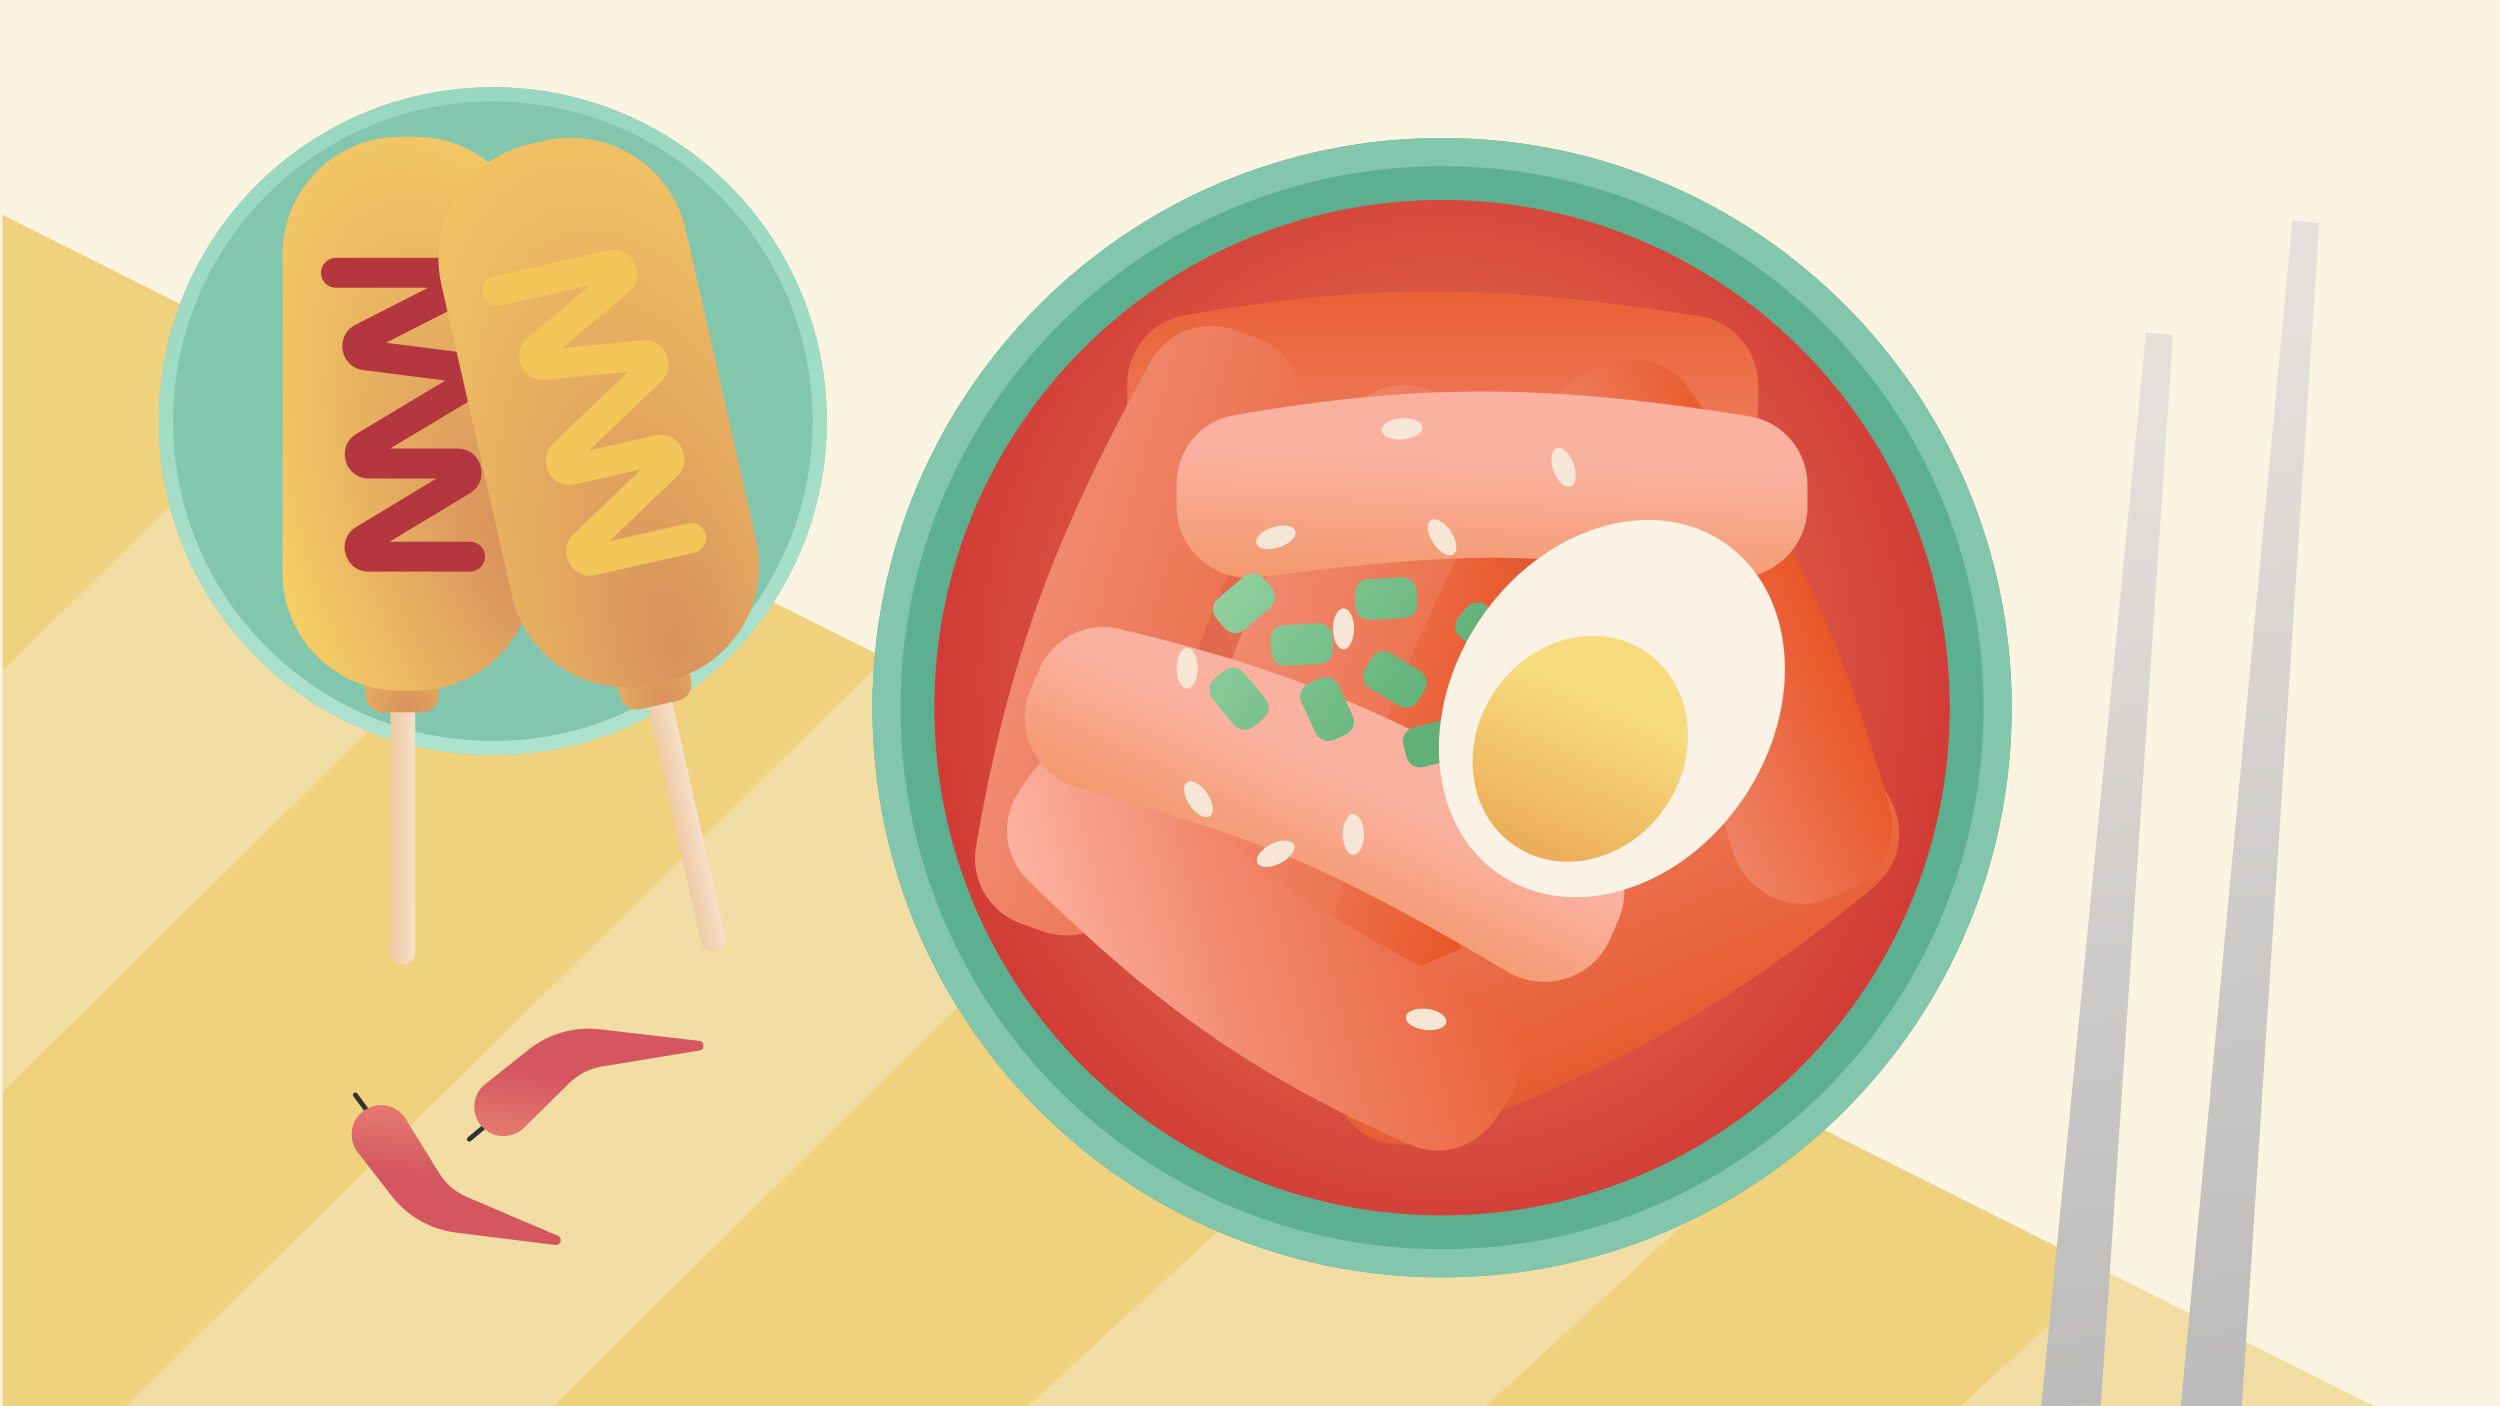 <svg width="1920" height="1080" viewBox="0 0 1920 1080" fill="none" xmlns="http://www.w3.org/2000/svg">
<g clip-path="url(#clip0_57:126)">
<rect width="1920" height="1080" fill="#FBF4E1"/>
<path d="M2 1080V165L1823.5 1080H2Z" fill="#F0D17D"/>
<path opacity="0.3" fill-rule="evenodd" clip-rule="evenodd" d="M454.481 392.296L237.343 283.221L2 515.249V838.404L454.481 392.296ZM424.681 1080H96.909L679.691 505.427L896.83 614.503L424.681 1080ZM1140.97 1080H789.315L1154.83 744.106L1382.2 858.321L1140.97 1080ZM1821.16 1080H1505.7L1618.02 976.782L1818.5 1077.49L1821.16 1080Z" fill="#F8FAFD"/>
<path d="M1545 543.5C1545 785.125 1349.12 981 1107.5 981C865.875 981 670 785.125 670 543.5C670 301.875 865.875 106 1107.5 106C1349.12 106 1545 301.875 1545 543.5Z" fill="#5DAF91"/>
<path fill-rule="evenodd" clip-rule="evenodd" d="M1107.5 959.368C1337.18 959.368 1523.37 773.178 1523.37 543.5C1523.37 313.822 1337.18 127.632 1107.5 127.632C877.822 127.632 691.632 313.822 691.632 543.5C691.632 773.178 877.822 959.368 1107.5 959.368ZM1107.5 981C1349.12 981 1545 785.125 1545 543.5C1545 301.875 1349.12 106 1107.5 106C865.875 106 670 301.875 670 543.5C670 785.125 865.875 981 1107.5 981Z" fill="#81C6AD"/>
<path d="M1497.41 543.5C1497.41 758.842 1322.84 933.411 1107.5 933.411C892.159 933.411 717.59 758.842 717.59 543.5C717.59 328.159 892.159 153.59 1107.5 153.59C1322.84 153.59 1497.41 328.159 1497.41 543.5Z" fill="url(#paint0_radial_57:126)"/>
<path d="M1066 251.172C1088.92 240.093 1116.57 246.441 1131.72 266.894C1210.72 373.564 1248.61 455.859 1286.69 588.909C1293.83 613.85 1281.71 640.201 1258.35 651.493L1243.88 658.49C1213.54 673.161 1177.18 656.858 1166.95 624.742C1152.57 579.566 1131.59 518.792 1110.24 474.794C1089.3 431.647 1055.37 378.619 1029.27 339.895C1010.43 311.937 1020.23 273.304 1050.58 258.628L1066 251.172Z" fill="url(#paint1_linear_57:126)"/>
<path d="M1102.29 368.154C1127.58 370.972 1147.62 391.069 1149.55 416.446C1159.65 548.797 1147.91 638.633 1109.33 771.539C1102.1 796.453 1077.81 812.308 1052.03 809.435L1036.05 807.656C1002.56 803.924 980.456 770.768 988.894 738.137C1000.76 692.236 1015.36 629.621 1020.7 581.009C1025.94 533.337 1025.45 470.387 1023.97 423.712C1022.9 390.013 1051.76 362.524 1085.27 366.258L1102.29 368.154Z" fill="url(#paint2_linear_57:126)"/>
<path d="M865.766 294.793C865.766 268.99 884.026 246.669 909.442 242.213C1054.35 216.807 1153.89 218.579 1305.48 242.856C1331.41 247.008 1350.31 269.555 1350.31 295.813V312.129C1350.31 345.513 1320.38 371.053 1287.3 366.627C1235.6 359.713 1162.13 351.458 1106.42 351.532C1051.75 351.605 979.766 359.743 928.81 366.588C895.713 371.034 865.766 345.492 865.766 312.097V294.793Z" fill="url(#paint3_linear_57:126)"/>
<path d="M1451.55 613.464C1464.29 635.902 1459.43 664.329 1439.53 680.752C1326.06 774.389 1238.62 821.996 1094.81 875.727C1070.21 884.917 1042.64 874.644 1029.67 851.81L1021.62 837.621C1005.13 808.59 1018.55 771.602 1049.51 759.114C1097.88 739.605 1165.85 710.507 1214.26 682.938C1261.76 655.886 1320.35 613.266 1361.28 582.156C1387.87 561.949 1426.52 569.375 1443.01 598.416L1451.55 613.464Z" fill="url(#paint4_linear_57:126)"/>
<path d="M784.348 709.421C760.052 700.731 745.185 676.02 749.548 650.589C774.429 505.591 809.623 412.457 883.534 277.901C896.175 254.887 923.772 244.679 948.496 253.522L963.858 259.017C995.292 270.26 1009.26 307.043 993.949 336.709C970.03 383.054 937.512 449.457 918.82 501.936C900.479 553.431 883.897 623.955 873.181 674.239C866.22 706.9 832.085 726.495 800.641 715.249L784.348 709.421Z" fill="url(#paint5_linear_57:126)"/>
<path d="M932.525 754.848C908.229 746.158 893.361 721.447 897.725 696.016C922.606 551.018 957.8 457.884 1031.71 323.328C1044.35 300.314 1071.95 290.105 1096.67 298.949L1112.04 304.443C1143.47 315.687 1157.44 352.47 1142.13 382.136C1118.21 428.481 1085.69 494.884 1067 547.363C1048.66 598.858 1032.07 669.382 1021.36 719.666C1014.4 752.327 980.262 771.922 948.817 760.675L932.525 754.848Z" fill="url(#paint6_linear_57:126)"/>
<path d="M1230.4 281.456C1253.32 270.377 1280.98 276.725 1296.12 297.178C1375.12 403.848 1413.01 486.143 1451.09 619.193C1458.23 644.134 1446.11 670.485 1422.75 681.777L1408.28 688.774C1377.94 703.446 1341.58 687.142 1331.35 655.027C1316.97 609.85 1295.99 549.076 1274.64 505.078C1253.7 461.931 1219.77 408.903 1193.67 370.18C1174.83 342.221 1184.63 303.588 1214.98 288.912L1230.4 281.456Z" fill="url(#paint7_linear_57:126)"/>
<path d="M1147.83 860.428C1133.37 881.375 1106.19 889.51 1082.92 879.202C961.558 825.442 887.978 772.583 789.169 675.683C770.647 657.519 768.178 628.619 782.913 607.267L792.043 594.038C811.186 566.299 850.854 562.526 875.603 585.405C910.417 617.589 958.664 660.082 998.956 687.802C1038.47 714.985 1094.15 744.349 1135.97 765.138C1166.16 780.147 1176.71 818.581 1157.56 846.331L1147.83 860.428Z" fill="url(#paint8_linear_57:126)"/>
<path d="M903.622 371.586C903.622 345.783 921.882 323.461 947.297 319.005C1092.2 293.6 1191.75 295.371 1343.34 319.648C1369.26 323.801 1388.17 346.347 1388.17 372.605V388.921C1388.17 422.305 1358.24 447.846 1325.15 443.42C1273.46 436.505 1199.98 428.25 1144.27 428.324C1089.61 428.397 1017.62 436.536 966.666 443.38C933.568 447.826 903.622 422.284 903.622 388.889V371.586Z" fill="url(#paint9_linear_57:126)"/>
<path d="M798.203 514.027C808.369 490.311 833.947 476.989 859.062 482.907C1002.26 516.649 1093.05 557.497 1222.81 639.535C1245.01 653.566 1253.5 681.738 1243.16 705.872L1236.73 720.868C1223.58 751.552 1186 763.234 1157.33 746.129C1112.55 719.407 1048.27 682.871 997.035 660.991C946.764 639.521 877.392 618.638 827.862 604.854C795.689 595.9 778.228 560.625 791.386 529.931L798.203 514.027Z" fill="url(#paint10_linear_57:126)"/>
<path fill-rule="evenodd" clip-rule="evenodd" d="M1161.61 481.212C1166.28 484.943 1167.04 491.749 1163.3 496.414L1157.22 504.016C1153.49 508.68 1146.69 509.437 1142.02 505.706L1121.75 489.493C1117.09 485.762 1116.33 478.956 1120.06 474.291L1126.14 466.689C1129.87 462.024 1136.68 461.267 1141.34 464.998L1161.61 481.212ZM1088.08 453.729C1087.79 447.763 1082.72 443.162 1076.76 443.453L1050.83 444.716C1044.86 445.007 1040.26 450.079 1040.55 456.046L1041.03 465.768C1041.32 471.735 1046.39 476.336 1052.35 476.045L1078.28 474.781C1084.25 474.491 1088.85 469.418 1088.56 463.452L1088.08 453.729ZM1094.11 530.046C1097.2 524.934 1095.56 518.285 1090.45 515.196L1068.23 501.774C1063.12 498.685 1056.47 500.326 1053.38 505.439L1048.35 513.771C1045.26 518.884 1046.9 525.532 1052.01 528.621L1074.23 542.043C1079.34 545.132 1085.99 543.491 1089.08 538.378L1094.11 530.046ZM1012.07 478.688C1018.03 478.398 1023.11 482.999 1023.4 488.965L1023.87 498.688C1024.16 504.654 1019.56 509.726 1013.59 510.017L987.667 511.281C981.7 511.571 976.628 506.97 976.337 501.004L975.863 491.281C975.573 485.315 980.174 480.243 986.14 479.952L1012.07 478.688ZM1123.8 559.833C1122.28 554.056 1116.36 550.608 1110.58 552.13L1085.48 558.743C1079.71 560.265 1076.26 566.181 1077.78 571.958L1080.26 581.371C1081.78 587.147 1087.7 590.596 1093.47 589.074L1118.58 582.46C1124.35 580.938 1127.8 575.022 1126.28 569.246L1123.8 559.833ZM970.352 444.096C966.472 439.554 959.644 439.018 955.103 442.898L935.368 459.761C930.826 463.641 930.29 470.468 934.17 475.01L940.494 482.41C944.374 486.952 951.201 487.488 955.743 483.608L975.478 466.745C980.019 462.865 980.555 456.038 976.675 451.496L970.352 444.096ZM931.135 536.685C927.328 532.082 927.975 525.264 932.579 521.458L940.081 515.255C944.685 511.449 951.502 512.096 955.309 516.699L971.849 536.706C975.655 541.309 975.008 548.127 970.404 551.933L962.902 558.136C958.298 561.942 951.481 561.295 947.675 556.691L931.135 536.685ZM1172.01 522.277C1166.31 520.469 1160.23 523.619 1158.42 529.312L1150.57 554.053C1148.76 559.746 1151.91 565.827 1157.6 567.635L1166.88 570.581C1172.58 572.388 1178.66 569.238 1180.46 563.545L1188.32 538.804C1190.13 533.111 1186.98 527.03 1181.28 525.223L1172.01 522.277ZM1038.9 549.678C1041.43 555.089 1039.1 561.527 1033.69 564.058L1024.87 568.184C1019.46 570.715 1013.02 568.382 1010.49 562.971L999.489 539.46C996.957 534.049 999.291 527.611 1004.7 525.079L1013.52 520.954C1018.93 518.422 1025.37 520.756 1027.9 526.167L1038.9 549.678Z" fill="url(#paint11_linear_57:126)"/>
<ellipse cx="1237.96" cy="544.188" rx="122.291" ry="153.891" transform="rotate(33.807 1237.96 544.188)" fill="#FBF1E5"/>
<ellipse cx="1213.66" cy="575.047" rx="79.216" ry="89.878" transform="rotate(33.807 1213.66 575.047)" fill="url(#paint12_linear_57:126)"/>
<path fill-rule="evenodd" clip-rule="evenodd" d="M1061.05 330.57C1061.38 335.038 1068.66 338.139 1077.29 337.496C1085.93 336.854 1092.66 332.711 1092.33 328.243C1092 323.776 1084.73 320.675 1076.09 321.317C1067.45 321.96 1060.72 326.102 1061.05 330.57ZM964.929 417.387C966.288 421.656 974.08 422.986 982.334 420.359C990.587 417.731 996.176 412.141 994.817 407.872C993.458 403.603 985.666 402.272 977.412 404.9C969.159 407.527 963.57 413.118 964.929 417.387ZM1039.9 482.932C1039.9 491.593 1036.27 498.615 1031.79 498.615C1027.31 498.615 1023.68 491.593 1023.68 482.932C1023.68 474.27 1027.31 467.249 1031.79 467.249C1036.27 467.249 1039.9 474.27 1039.9 482.932ZM1079.69 780.893C1079.12 785.336 1085.62 789.836 1094.21 790.943C1102.8 792.049 1110.23 789.345 1110.8 784.901C1111.37 780.458 1104.87 775.959 1096.28 774.852C1087.69 773.745 1080.26 776.45 1079.69 780.893ZM919.845 513.216C919.845 521.878 916.214 528.899 911.733 528.899C907.253 528.899 903.622 521.878 903.622 513.216C903.622 504.555 907.253 497.533 911.733 497.533C916.214 497.533 919.845 504.555 919.845 513.216ZM1116.12 425.729C1119.86 423.266 1119.04 415.404 1114.28 408.169C1109.51 400.935 1102.62 397.067 1098.88 399.53C1095.13 401.993 1095.96 409.855 1100.72 417.09C1105.49 424.324 1112.38 428.192 1116.12 425.729ZM1208.47 356.226C1211.42 364.367 1210.4 372.207 1206.19 373.736C1201.98 375.264 1196.17 369.903 1193.22 361.762C1190.26 353.62 1191.28 345.781 1195.49 344.252C1199.7 342.723 1205.51 348.084 1208.47 356.226ZM1039.36 656.526C1043.84 656.526 1047.47 649.504 1047.47 640.843C1047.47 632.181 1043.84 625.16 1039.36 625.16C1034.88 625.16 1031.25 632.181 1031.25 640.843C1031.25 649.504 1034.88 656.526 1039.36 656.526ZM927.105 609.258C931.958 616.432 932.884 624.283 929.173 626.793C925.462 629.303 918.52 625.522 913.667 618.348C908.814 611.174 907.888 603.323 911.599 600.813C915.31 598.303 922.252 602.084 927.105 609.258ZM965.676 662.738C967.691 666.739 975.596 666.824 983.332 662.928C991.067 659.032 995.705 652.63 993.689 648.629C991.674 644.627 983.769 644.542 976.034 648.438C968.298 652.335 963.661 658.737 965.676 662.738Z" fill="#F5E6D5"/>
<path d="M635 323.5C635 465.161 520.161 580 378.5 580C236.839 580 122 465.161 122 323.5C122 181.839 236.839 67 378.5 67C520.161 67 635 181.839 635 323.5Z" fill="#81C6AD"/>
<path fill-rule="evenodd" clip-rule="evenodd" d="M378.5 569.065C514.122 569.065 624.065 459.122 624.065 323.5C624.065 187.878 514.122 77.935 378.5 77.935C242.878 77.935 132.935 187.878 132.935 323.5C132.935 459.122 242.878 569.065 378.5 569.065ZM378.5 580C520.161 580 635 465.161 635 323.5C635 181.839 520.161 67 378.5 67C236.839 67 122 181.839 122 323.5C122 465.161 236.839 580 378.5 580Z" fill="url(#paint13_linear_57:126)"/>
<path fill-rule="evenodd" clip-rule="evenodd" d="M309.362 465.532C314.639 465.532 318.917 469.448 318.917 474.277L318.917 731.964C318.917 736.793 314.639 740.709 309.362 740.709C304.085 740.709 299.808 736.793 299.808 731.964L299.808 474.277C299.808 469.448 304.085 465.532 309.362 465.532Z" fill="url(#paint14_linear_57:126)"/>
<rect x="280.698" y="491.012" width="56.054" height="56.054" rx="12.74" fill="url(#paint15_radial_57:126)"/>
<path d="M217 195.452C217 145.497 257.497 105 307.452 105H318.917C368.872 105 409.369 145.497 409.369 195.452V440.053C409.369 490.008 368.872 530.504 318.917 530.504H307.452C257.497 530.504 217 490.008 217 440.053V195.452Z" fill="url(#paint16_radial_57:126)"/>
<path fill-rule="evenodd" clip-rule="evenodd" d="M246.5 209.5C246.5 203.149 251.649 198 258 198H347.395C366.833 198 373.119 224.138 355.807 232.977L296.46 263.277L357.857 271.048C375.289 273.255 380.115 296.24 365.042 305.271L299.569 344.5H351.349C370.088 344.5 376.951 369.159 360.906 378.84L299.32 416H361C367.351 416 372.5 421.149 372.5 427.5C372.5 433.851 367.351 439 361 439H283.151C264.412 439 257.549 414.341 273.594 404.66L335.18 367.5H283.303C264.534 367.5 257.694 342.777 273.794 333.13L342.055 292.232L279.087 284.261C261.022 281.974 256.78 257.711 272.998 249.431L328.685 221H258C251.649 221 246.5 215.851 246.5 209.5Z" fill="#B4373F"/>
<path fill-rule="evenodd" clip-rule="evenodd" d="M488.865 461.725C494.011 460.557 499.049 463.429 500.118 468.139L557.149 719.435C558.218 724.145 554.913 728.91 549.767 730.077C544.621 731.245 539.582 728.374 538.514 723.664L481.482 472.368C480.414 467.658 483.719 462.893 488.865 461.725Z" fill="url(#paint17_linear_57:126)"/>
<rect x="466.551" y="492.917" width="56.054" height="56.054" rx="12.74" transform="rotate(-12.787 466.551 492.917)" fill="url(#paint18_radial_57:126)"/>
<path d="M339.019 218.784C327.963 170.067 358.492 121.613 407.208 110.556L418.39 108.019C467.106 96.963 515.561 127.492 526.617 176.209L580.752 414.744C591.808 463.46 561.278 511.915 512.562 522.971L501.381 525.509C452.665 536.565 404.21 506.035 393.154 457.319L339.019 218.784Z" fill="url(#paint19_radial_57:126)"/>
<path fill-rule="evenodd" clip-rule="evenodd" d="M370.896 225.955C369.491 219.761 373.372 213.6 379.566 212.195L466.744 192.41C485.7 188.108 497.615 212.207 482.689 224.657L431.519 267.34L493.113 261.331C510.602 259.625 520.395 280.972 507.695 293.115L452.527 345.862L503.023 334.402C521.298 330.254 533.448 352.783 519.944 365.775L468.108 415.644L528.259 401.993C534.453 400.587 540.614 404.468 542.019 410.662C543.425 416.856 539.543 423.017 533.35 424.422L457.431 441.652C439.157 445.799 427.006 423.27 440.511 410.279L492.346 360.41L441.755 371.891C423.451 376.045 411.31 353.449 424.876 340.478L482.392 285.486L419.221 291.649C401.098 293.418 391.592 270.694 405.575 259.03L453.588 218.98L384.656 234.624C378.462 236.03 372.302 232.148 370.896 225.955Z" fill="#F2C658"/>
<path d="M1648.2 255.329L1668.85 257.216L1613.46 1079.47L1567.68 1079.93L1648.2 255.329Z" fill="url(#paint20_linear_57:126)"/>
<path d="M1760.54 169.344L1781.19 171.231L1721.75 1079.93L1674.83 1079.93L1760.54 169.344Z" fill="url(#paint21_linear_57:126)"/>
<path fill-rule="evenodd" clip-rule="evenodd" d="M359.022 876.097C358.363 875.312 358.466 874.142 359.251 873.483L376.601 858.92C377.386 858.261 378.556 858.364 379.215 859.149C379.874 859.934 379.772 861.104 378.987 861.763L361.637 876.325C360.852 876.984 359.681 876.882 359.022 876.097Z" fill="#323138"/>
<path d="M537.226 806.757L462.306 819.068C452.847 820.622 444.102 825.068 437.273 831.794L402.468 866.076C393.619 874.791 379.376 874.665 370.683 865.795C361.36 856.281 362.324 840.789 372.755 832.505L405.982 806.118C421.434 793.847 441.135 788.233 460.734 790.516L537.054 799.408C541.328 799.906 541.472 806.059 537.226 806.757Z" fill="url(#paint22_linear_57:126)"/>
<path fill-rule="evenodd" clip-rule="evenodd" d="M271.817 839.352C270.991 839.958 270.812 841.119 271.418 841.946L284.807 860.216C285.413 861.043 286.575 861.222 287.401 860.616C288.228 860.01 288.407 858.849 287.801 858.022L274.411 839.752C273.805 838.925 272.644 838.746 271.817 839.352Z" fill="#323138"/>
<path d="M428.423 949.076L358.578 919.304C349.761 915.545 342.324 909.148 337.29 900.99L311.634 859.416C305.112 848.847 291.247 845.582 280.694 852.131C269.376 859.155 266.629 874.433 274.792 884.959L300.791 918.49C312.881 934.083 330.683 944.221 350.263 946.663L426.508 956.173C430.778 956.706 432.381 950.763 428.423 949.076Z" fill="url(#paint23_linear_57:126)"/>
</g>
<defs>
<radialGradient id="paint0_radial_57:126" cx="0" cy="0" r="1" gradientUnits="userSpaceOnUse" gradientTransform="translate(1107.5 523.259) rotate(90) scale(520.441 460.896)">
<stop stop-color="#F08C61"/>
<stop offset="1" stop-color="#CB2D2D"/>
</radialGradient>
<linearGradient id="paint1_linear_57:126" x1="1225.8" y1="420.571" x2="839.808" y2="553.775" gradientUnits="userSpaceOnUse">
<stop stop-color="#E15023"/>
<stop offset="1" stop-color="#F39985"/>
</linearGradient>
<linearGradient id="paint2_linear_57:126" x1="1147.39" y1="596.619" x2="884.667" y2="545.33" gradientUnits="userSpaceOnUse">
<stop stop-color="#E85628"/>
<stop offset="1" stop-color="#F39985"/>
</linearGradient>
<linearGradient id="paint3_linear_57:126" x1="1108.04" y1="223.893" x2="1108.04" y2="478.064" gradientUnits="userSpaceOnUse">
<stop stop-color="#E96136"/>
<stop offset="1" stop-color="#F39985"/>
</linearGradient>
<linearGradient id="paint4_linear_57:126" x1="1289.44" y1="838.056" x2="1112.77" y2="419.815" gradientUnits="userSpaceOnUse">
<stop stop-color="#E55629"/>
<stop offset="1" stop-color="#F39985"/>
</linearGradient>
<linearGradient id="paint5_linear_57:126" x1="1037.74" y1="577.57" x2="687.305" y2="474.278" gradientUnits="userSpaceOnUse">
<stop stop-color="#E96136"/>
<stop offset="1" stop-color="#F39985"/>
</linearGradient>
<linearGradient id="paint6_linear_57:126" x1="1185.91" y1="622.996" x2="835.482" y2="519.705" gradientUnits="userSpaceOnUse">
<stop stop-color="#E96136"/>
<stop offset="1" stop-color="#F39985"/>
</linearGradient>
<linearGradient id="paint7_linear_57:126" x1="1390.2" y1="450.856" x2="1198.89" y2="534.307" gradientUnits="userSpaceOnUse">
<stop stop-color="#E85628"/>
<stop offset="1" stop-color="#F39985"/>
</linearGradient>
<linearGradient id="paint8_linear_57:126" x1="1194.57" y1="653.281" x2="801.953" y2="750.623" gradientUnits="userSpaceOnUse">
<stop stop-color="#E85628"/>
<stop offset="0.66" stop-color="#F18B71"/>
<stop offset="1" stop-color="#FCB1A0"/>
</linearGradient>
<linearGradient id="paint9_linear_57:126" x1="1145.9" y1="553.775" x2="1154.01" y2="355.305" gradientUnits="userSpaceOnUse">
<stop stop-color="#E97F36"/>
<stop offset="1" stop-color="#FBB1A0"/>
</linearGradient>
<linearGradient id="paint10_linear_57:126" x1="949.1" y1="776.934" x2="1034.75" y2="597.713" gradientUnits="userSpaceOnUse">
<stop stop-color="#E97F36"/>
<stop offset="1" stop-color="#FBB1A0"/>
</linearGradient>
<linearGradient id="paint11_linear_57:126" x1="826.83" y1="431.015" x2="1065.86" y2="596.498" gradientUnits="userSpaceOnUse">
<stop stop-color="#ABE2B3"/>
<stop offset="1" stop-color="#61B078"/>
</linearGradient>
<linearGradient id="paint12_linear_57:126" x1="1221.14" y1="531.924" x2="1257.37" y2="739.54" gradientUnits="userSpaceOnUse">
<stop stop-color="#F7DC7E"/>
<stop offset="1" stop-color="#E68F3F"/>
</linearGradient>
<linearGradient id="paint13_linear_57:126" x1="378.5" y1="67" x2="378.5" y2="580" gradientUnits="userSpaceOnUse">
<stop stop-color="#98D7C0"/>
<stop offset="1" stop-color="#ACE2CE"/>
</linearGradient>
<linearGradient id="paint14_linear_57:126" x1="321.864" y1="727.449" x2="296.636" y2="727.385" gradientUnits="userSpaceOnUse">
<stop offset="0.186" stop-color="#F5DFC7"/>
<stop offset="0.93" stop-color="#EEC8A1"/>
</linearGradient>
<radialGradient id="paint15_radial_57:126" cx="0" cy="0" r="1" gradientUnits="userSpaceOnUse" gradientTransform="translate(314.014 543.491) rotate(-87.983) scale(85.018 85.025)">
<stop stop-color="#D9915C"/>
<stop offset="1" stop-color="#F5CD66"/>
</radialGradient>
<radialGradient id="paint16_radial_57:126" cx="0" cy="0" r="1" gradientUnits="userSpaceOnUse" gradientTransform="translate(388.5 421.5) rotate(-109.721) scale(373.401 168.832)">
<stop stop-color="#D9915C"/>
<stop offset="1" stop-color="#F5CD66"/>
</radialGradient>
<linearGradient id="paint17_linear_57:126" x1="559.024" y1="714.38" x2="534.407" y2="719.901" gradientUnits="userSpaceOnUse">
<stop offset="0.186" stop-color="#F5DFC7"/>
<stop offset="0.93" stop-color="#EEC8A1"/>
</linearGradient>
<radialGradient id="paint18_radial_57:126" cx="0" cy="0" r="1" gradientUnits="userSpaceOnUse" gradientTransform="translate(499.866 545.397) rotate(-87.983) scale(85.018 85.025)">
<stop stop-color="#D9915C"/>
<stop offset="1" stop-color="#F5CD66"/>
</radialGradient>
<radialGradient id="paint19_radial_57:126" cx="0" cy="0" r="1" gradientUnits="userSpaceOnUse" gradientTransform="translate(518.664 493.76) rotate(-104.889) scale(499.704 225.939)">
<stop stop-color="#D9915C"/>
<stop offset="1" stop-color="#F5CD66"/>
</radialGradient>
<linearGradient id="paint20_linear_57:126" x1="1628" y1="133.997" x2="1750.38" y2="1172.87" gradientUnits="userSpaceOnUse">
<stop offset="0.186" stop-color="#E4E0DC"/>
<stop offset="0.99" stop-color="#B6B6B6"/>
</linearGradient>
<linearGradient id="paint21_linear_57:126" x1="1736.46" y1="35.699" x2="1869.52" y2="1183.44" gradientUnits="userSpaceOnUse">
<stop offset="0.186" stop-color="#E4E0DC"/>
<stop offset="0.99" stop-color="#B6B6B6"/>
</linearGradient>
<linearGradient id="paint22_linear_57:126" x1="415.311" y1="824.286" x2="404.812" y2="898.042" gradientUnits="userSpaceOnUse">
<stop stop-color="#D55561"/>
<stop offset="1" stop-color="#EB8B75"/>
</linearGradient>
<linearGradient id="paint23_linear_57:126" x1="314.173" y1="903.061" x2="321.513" y2="828.923" gradientUnits="userSpaceOnUse">
<stop stop-color="#D55561"/>
<stop offset="1" stop-color="#EB8B75"/>
</linearGradient>
<clipPath id="clip0_57:126">
<rect width="1920" height="1080" fill="white"/>
</clipPath>
</defs>
</svg>
